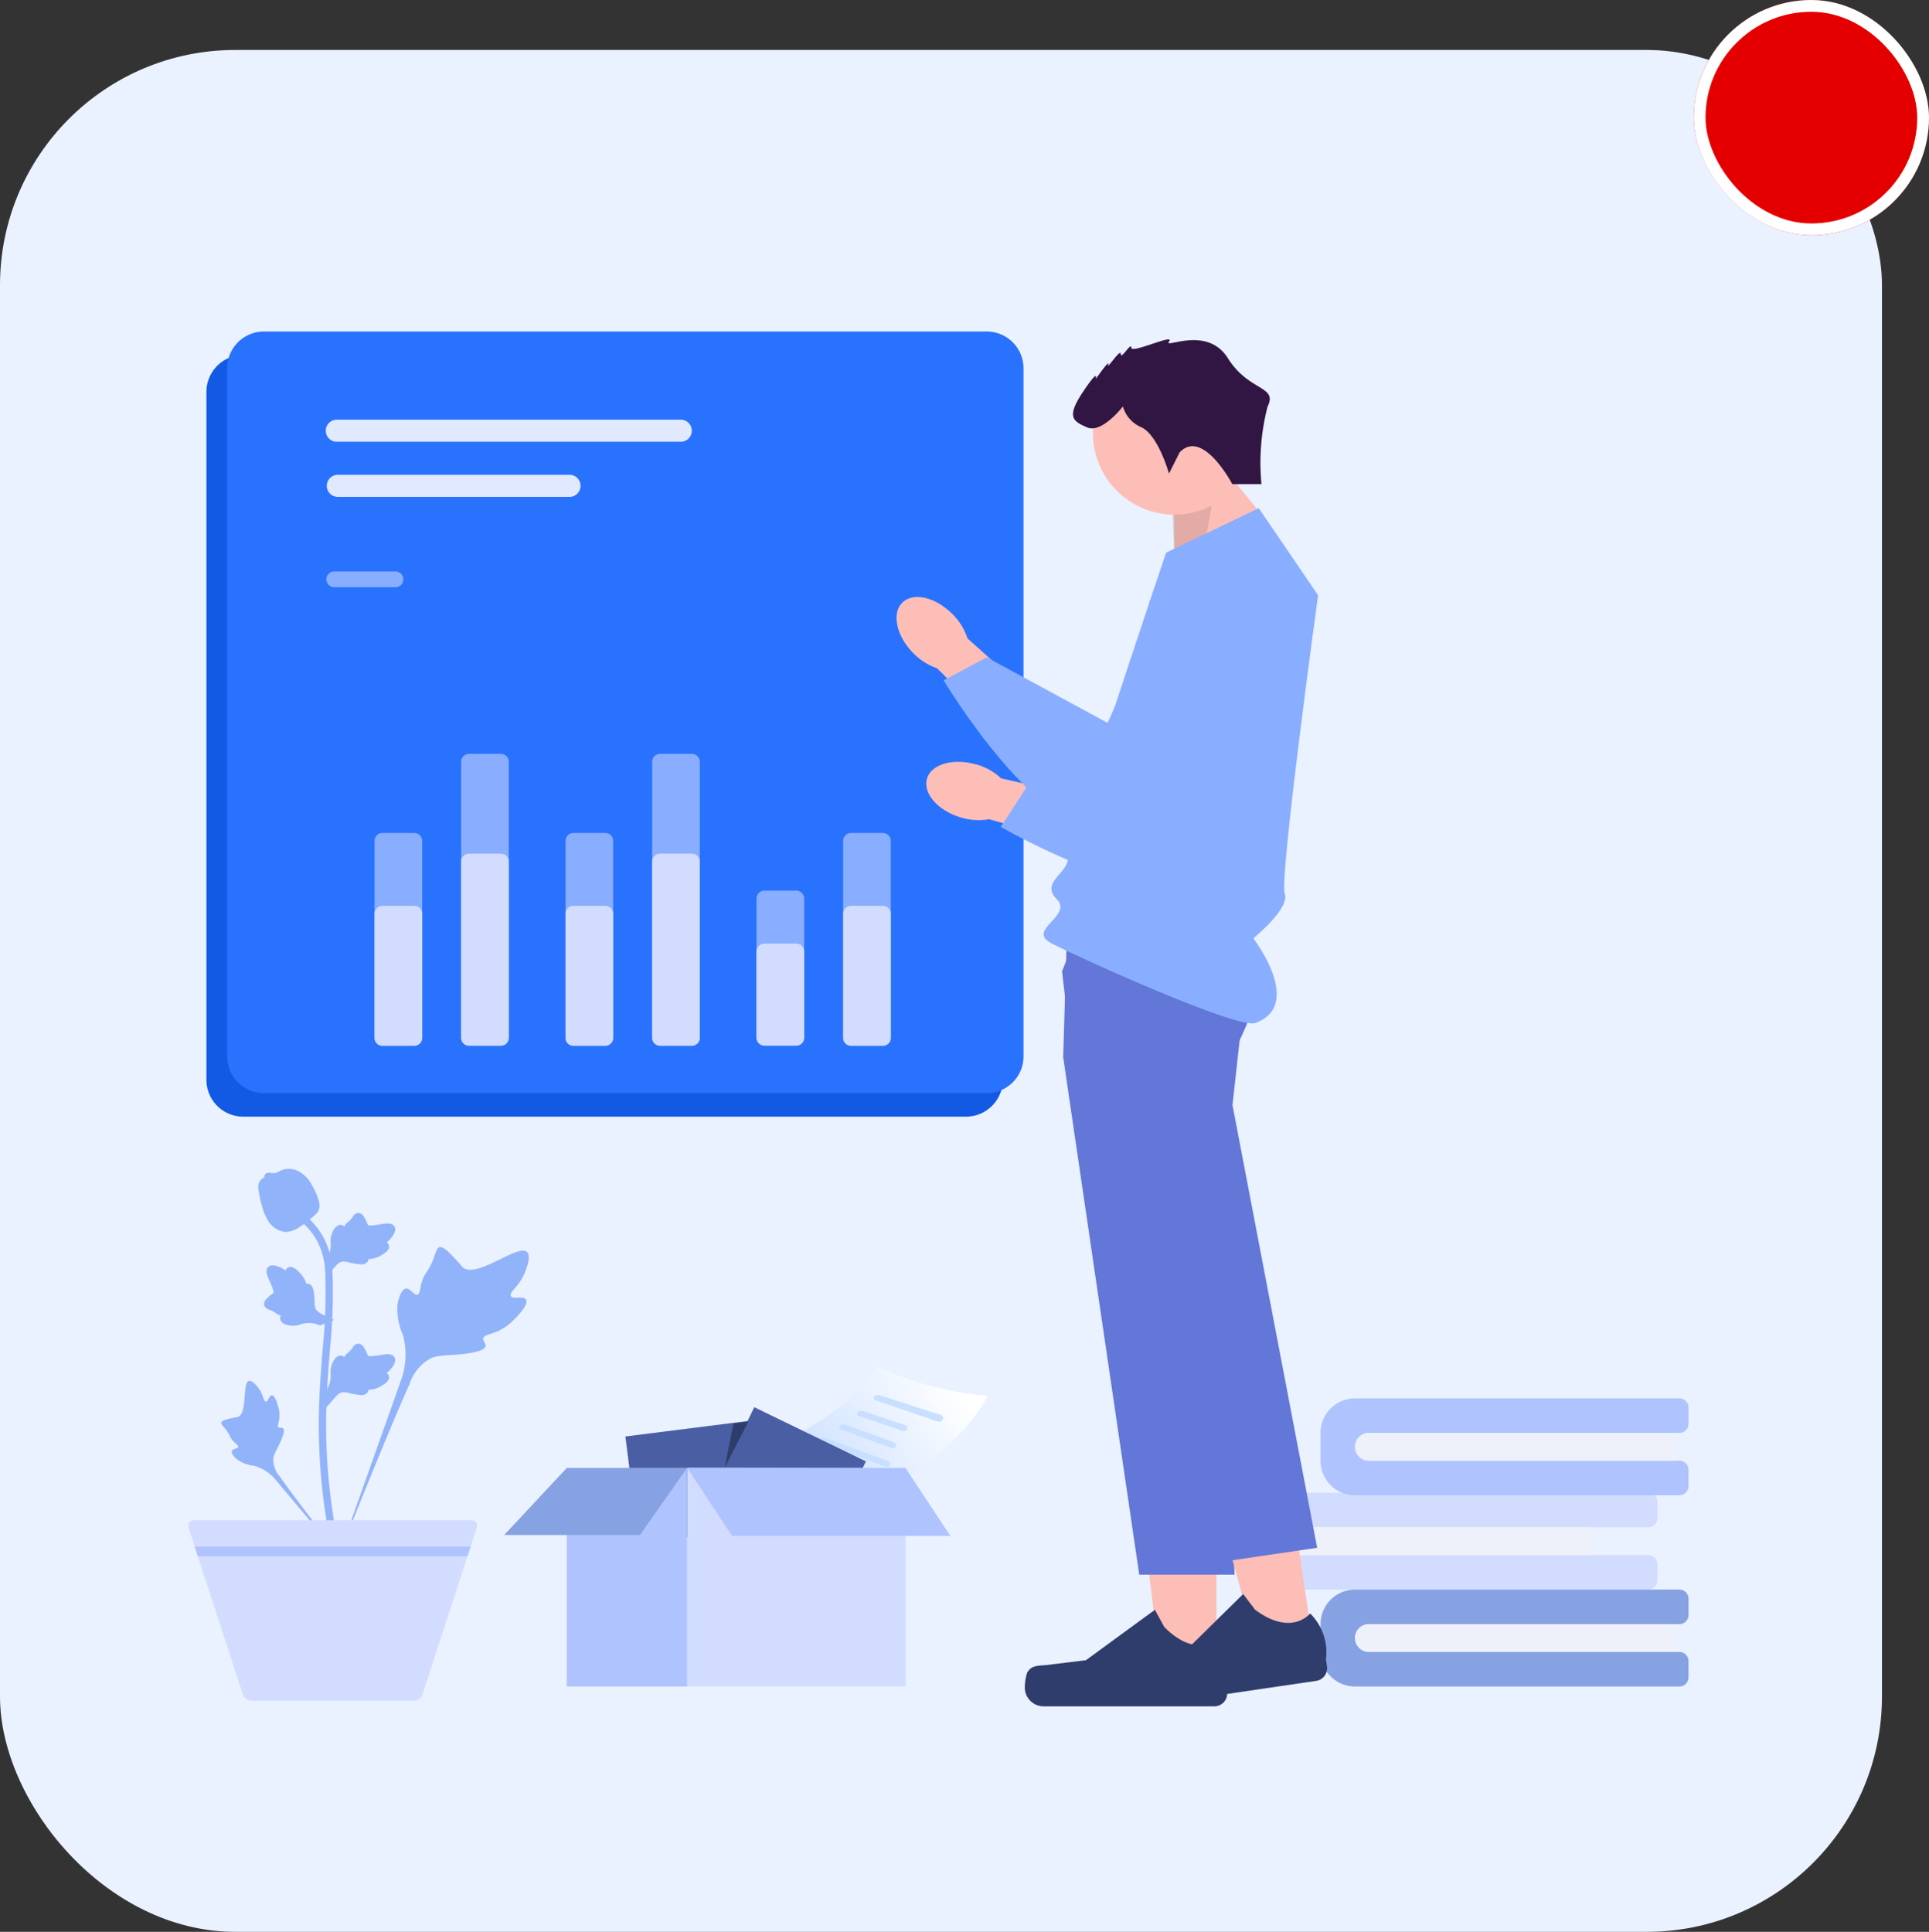 <svg xmlns="http://www.w3.org/2000/svg" xmlns:xlink="http://www.w3.org/1999/xlink" width="82" height="82.124" viewBox="0 0 82 82.124"><rect x="0" y="0" width="82" height="82.124" fill="#333333" stroke="none"/><defs><style>.a{fill:#eaf1ff;}.b{clip-path:url(#a);}.c{fill:#125ae4;}.d{fill:#2972fe;}.e{fill:#e1e9ff;}.f{fill:#89aeff;}.g{fill:#d2dcff;}.h{fill:#aec3ff;}.i{fill:#eff1fa;}.j{fill:#86a2e2;}.k{fill:#fcbeb7;}.l{fill:#2f3d6c;}.m{opacity:0.1;}.n{fill:#6277d7;}.o{fill:#311643;}.p{fill:#91b3fa;}.q{fill:url(#b);}.r{fill:#c9dfff;}.s{fill:#4a5ea3;}.t{fill:#e50000;stroke:#fff;stroke-width:0.5px;}.u{stroke:none;}.v{fill:none;}</style><clipPath id="a"><rect class="a" width="80" height="80" rx="10"/></clipPath><linearGradient id="b" x1="0.183" y1="0.602" x2="0.932" y2="0.268" gradientUnits="objectBoundingBox"><stop offset="0" stop-color="#c6ddff"/><stop offset="1" stop-color="#fff"/></linearGradient></defs><g transform="translate(3002 -1931)"><g transform="translate(-3002 1933.124)"><g transform="translate(0 0)"><rect class="a" width="80" height="80" rx="10"/></g></g><g transform="translate(83.889 6405.124)"><g transform="translate(-3076.233 -4460.031)"><g transform="translate(-0.881 1)"><path class="c" d="M181.5,110.736H150.777a1.565,1.565,0,0,1-1.565-1.565V79.924a1.565,1.565,0,0,1,1.565-1.565H181.5a1.565,1.565,0,0,1,1.565,1.565v29.247a1.565,1.565,0,0,1-1.565,1.565Z" transform="translate(-149.212 -78.359)"/></g><path class="d" d="M181.5,110.736H150.777a1.565,1.565,0,0,1-1.565-1.565V79.924a1.565,1.565,0,0,1,1.565-1.565H181.5a1.565,1.565,0,0,1,1.565,1.565v29.247a1.565,1.565,0,0,1-1.565,1.565Z" transform="translate(-149.212 -78.359)"/><g transform="translate(4.214 3.747)"><path class="e" d="M185.7,98.364H171.124a.47.47,0,1,1,0-.939H185.7a.47.47,0,1,1,0,.939Z" transform="translate(-170.654 -97.424)"/></g><g transform="translate(4.214 6.091)"><path class="e" d="M181.014,110.287h-9.89a.47.47,0,0,1,0-.939h9.89a.47.47,0,0,1,0,.939Z" transform="translate(-170.654 -109.348)"/></g><g transform="translate(4.214 10.199)"><path class="f" d="M173.594,130.922h-2.6a.335.335,0,1,1,0-.671h2.6a.335.335,0,1,1,0,.671Z" transform="translate(-170.654 -130.251)"/></g><g transform="translate(6.262 17.954)"><g transform="translate(0 3.364)"><path class="f" d="M183.1,187.162v8.372a.335.335,0,0,1-.335.335h-1.356a.335.335,0,0,1-.335-.335v-8.372a.335.335,0,0,1,.335-.335h1.356a.335.335,0,0,1,.335.335Z" transform="translate(-181.071 -186.827)"/></g><g transform="translate(3.684)"><path class="f" d="M201.84,170.048v11.736a.335.335,0,0,1-.335.335h-1.356a.335.335,0,0,1-.335-.335V170.048a.335.335,0,0,1,.335-.335h1.356a.336.336,0,0,1,.335.335Z" transform="translate(-199.814 -169.712)"/></g><g transform="translate(8.12 3.364)"><path class="f" d="M224.413,187.162v8.372a.335.335,0,0,1-.335.335h-1.356a.335.335,0,0,1-.335-.335v-8.372a.335.335,0,0,1,.335-.335h1.356a.335.335,0,0,1,.335.335Z" transform="translate(-222.386 -186.827)"/></g><g transform="translate(11.803)"><path class="f" d="M243.155,170.048v11.736a.335.335,0,0,1-.335.335h-1.356a.335.335,0,0,1-.335-.335V170.048a.335.335,0,0,1,.335-.335h1.356a.336.336,0,0,1,.335.335Z" transform="translate(-241.128 -169.712)"/></g><g transform="translate(16.24 5.815)"><path class="f" d="M265.727,199.636v5.921a.335.335,0,0,1-.335.335h-1.356a.335.335,0,0,1-.335-.335v-5.921a.335.335,0,0,1,.335-.335h1.356a.336.336,0,0,1,.335.335Z" transform="translate(-263.7 -199.301)"/></g><g transform="translate(19.923 3.364)"><path class="f" d="M284.469,187.162v8.372a.335.335,0,0,1-.335.335h-1.356a.335.335,0,0,1-.335-.335v-8.372a.335.335,0,0,1,.335-.335h1.356a.336.336,0,0,1,.335.335Z" transform="translate(-282.443 -186.827)"/></g></g><g transform="translate(6.262 22.197)"><g transform="translate(0 2.213)"><path class="g" d="M183.1,202.9v5.28a.335.335,0,0,1-.335.335h-1.356a.335.335,0,0,1-.335-.335V202.9a.335.335,0,0,1,.335-.335h1.356a.336.336,0,0,1,.335.335Z" transform="translate(-181.071 -202.56)"/></g><g transform="translate(3.684)"><path class="g" d="M201.84,191.633v7.494a.335.335,0,0,1-.335.335h-1.356a.335.335,0,0,1-.335-.335v-7.494a.335.335,0,0,1,.335-.335h1.356a.335.335,0,0,1,.335.335Z" transform="translate(-199.814 -191.298)"/></g><g transform="translate(8.12 2.213)"><path class="g" d="M224.413,202.9v5.28a.335.335,0,0,1-.335.335h-1.356a.335.335,0,0,1-.335-.335V202.9a.335.335,0,0,1,.335-.335h1.356a.336.336,0,0,1,.335.335Z" transform="translate(-222.386 -202.56)"/></g><g transform="translate(11.803)"><path class="g" d="M243.155,191.633v7.494a.335.335,0,0,1-.335.335h-1.356a.335.335,0,0,1-.335-.335v-7.494a.335.335,0,0,1,.335-.335h1.356a.335.335,0,0,1,.335.335Z" transform="translate(-241.128 -191.298)"/></g><g transform="translate(16.24 3.827)"><path class="g" d="M265.727,211.1v3.667a.335.335,0,0,1-.335.335h-1.356a.335.335,0,0,1-.335-.335V211.1a.335.335,0,0,1,.335-.335h1.356a.336.336,0,0,1,.335.335Z" transform="translate(-263.7 -210.769)"/></g><g transform="translate(19.923 2.213)"><path class="g" d="M284.469,202.9v5.28a.335.335,0,0,1-.335.335h-1.356a.335.335,0,0,1-.335-.335V202.9a.335.335,0,0,1,.335-.335h1.356a.336.336,0,0,1,.335.335Z" transform="translate(-282.443 -202.56)"/></g></g></g><g transform="translate(-3033.374 -4414.678)"><g transform="translate(0 4.009)"><path class="g" d="M408.953,293.651v-.693a.388.388,0,0,0-.388-.388H392.481a1.469,1.469,0,0,0-1.469,1.469v1.182a1.469,1.469,0,0,0,1.469,1.469h16.084a.388.388,0,0,0,.388-.388v-.693a.388.388,0,0,0-.388-.388H393.072a.591.591,0,0,1,0-1.182h15.493a.388.388,0,0,0,.388-.388Z" transform="translate(-391.012 -292.57)"/></g><g transform="translate(3.62 0)"><path class="h" d="M425.719,272.544v-.693a.388.388,0,0,0-.388-.388H411.545a1.469,1.469,0,0,0-1.469,1.469v1.182a1.469,1.469,0,0,0,1.469,1.469h13.785a.388.388,0,0,0,.388-.388V274.5a.388.388,0,0,0-.388-.388H412.136a.591.591,0,1,1,0-1.182h13.194a.388.388,0,0,0,.388-.388Z" transform="translate(-410.076 -271.463)"/></g><g transform="translate(1.464 5.478)"><path class="i" d="M412.384,300.306v1.182H399.312a.591.591,0,1,1,0-1.182h13.072Z" transform="translate(-398.721 -300.306)"/></g><g transform="translate(5.09 1.469)"><path class="i" d="M431.476,279.2v1.182H418.4a.591.591,0,0,1,0-1.182h13.072Z" transform="translate(-417.813 -279.198)"/></g><g transform="translate(3.62 8.129)"><path class="j" d="M425.719,315.347v-.693a.388.388,0,0,0-.388-.388H411.545a1.469,1.469,0,0,0-1.469,1.469v1.182a1.469,1.469,0,0,0,1.469,1.469h13.785a.388.388,0,0,0,.388-.388v-.693a.388.388,0,0,0-.388-.388H412.136a.591.591,0,1,1,0-1.182h13.194a.388.388,0,0,0,.388-.388Z" transform="translate(-410.076 -314.266)"/></g><g transform="translate(5.09 9.598)"><path class="i" d="M431.476,322v1.182H418.4a.591.591,0,0,1,0-1.182h13.072Z" transform="translate(-417.813 -322.003)"/></g></g><g transform="translate(-3047.777 -4459.696)"><path class="k" d="M132.982,240.245c-.978-.289-1.919-.018-2.1.6s.46,1.36,1.438,1.649a2.551,2.551,0,0,0,1.2.075l4.158,1.171.508-1.963-4.153-.946a2.551,2.551,0,0,0-1.051-.59Z" transform="translate(-129.588 -222.171)"/><path class="k" d="M151,189.309c-.714-.727-1.669-.948-2.131-.493s-.258,1.413.456,2.14a2.551,2.551,0,0,0,1.015.65l3.066,3.042,1.4-1.469-3.171-2.843a2.551,2.551,0,0,0-.632-1.026Z" transform="translate(-148.622 -177.628)"/><path class="f" d="M84.842,174.152l-3.215,7.132L76.494,178.5l-1.837.975s4.2,7.016,7.07,6.217,7.976-8.04,7.056-10.275-3.941-1.27-3.941-1.27Z" transform="translate(-72.657 -164.982)"/><path class="k" d="M97.539,467.7H95.2l-1.115-9.041h3.46Z" transform="translate(-83.945 -410.997)"/><path class="l" d="M90.205,507.976h0a2.013,2.013,0,0,0-.112.663h0a.8.8,0,0,0,.8.8h7.259a.543.543,0,0,0,.543-.543v-.3a2.321,2.321,0,0,0-.38-2.028s-.919.877-2.292-.5l-.4-.733-2.931,2.143-1.625.2c-.355.044-.671-.007-.853.3Z" transform="translate(-84.642 -451.329)"/><path class="k" d="M77.587,151.009l-.047-3.162,1.95-1.215,2.12,2.593Z" transform="translate(-65.767 -141.381)"/><path class="m" d="M93.264,151.009l-.126-3.083,2.029-1.294-.689,3.815Z" transform="translate(-81.443 -141.381)"/><circle class="k" cx="3.467" cy="3.467" r="3.467" transform="translate(8.347 0.515)"/><path class="n" d="M80.156,299.309l3.23,21.98h4.052L86.9,308.743l-.284-6.6.822-3.14a14.03,14.03,0,0,0,.691-1.544c.356-.955.637-2.1.22-2.642a1.981,1.981,0,0,0-1.1-.458,11.33,11.33,0,0,0-1.134-.161,50.739,50.739,0,0,0-5.805-.089l-.087,2.86-.048,1.6-.023.743Z" transform="translate(-73.07 -268.776)"/><path class="k" d="M68.441,460.4l-2.319.341L63.7,451.957l3.423-.5Z" transform="translate(-50.717 -404.774)"/><path class="l" d="M59.459,503.843h0a2.013,2.013,0,0,0-.014.672h0a.8.8,0,0,0,.9.671l7.182-1.056a.543.543,0,0,0,.458-.616l-.044-.3a2.32,2.32,0,0,0-.671-1.951s-.782,1-2.34-.158l-.507-.667-2.588,2.547-1.578.434c-.345.095-.664.091-.8.422Z" transform="translate(-49.689 -447.102)"/><path class="n" d="M62.55,292.175l.443,3.815,2.416,8.04,3.977,13.237,4.009-.589-3.6-18.82.356-3.227s.116-.321.249-.79c.264-.929.6-2.442.231-3.214a.9.9,0,0,0-.187-.27,1.5,1.5,0,0,0-.825-.268,31.222,31.222,0,0,0-6.483.6l-.588,1.485Z" transform="translate(-55.515 -265.308)"/><path class="f" d="M71.415,160.791l-3.939,1.891s-4.175,12.369-4.175,13-1.182,1.024-.473,1.733-1.32,1.31-.227,1.876,7.912,3.664,8.671,3.385c2.091-.77-.089-3.6-.089-3.6s1.571-1.265,1.335-1.9,1.418-12.684,1.418-12.684l-2.521-3.7Z" transform="translate(-56.018 -153.616)"/><path class="o" d="M81.955,112.813l-.446.892s-.446-1.606-1.16-1.962a1.374,1.374,0,0,1-.8-.892s-.892,1.16-1.516.892-.892-.446-.178-1.516.535-.535.535-.535.624-.892.535-.624.535-.714.535-.446.446-.535.446-.268,1.873-.624,1.606-.268,1.606-.714,2.5.714,2.129,1.163,1.689,2.053a9.552,9.552,0,0,0-.262,3.3H84.2s-1.267-2.408-2.249-1.338Z" transform="translate(-69.928 -108)"/><path class="f" d="M83.98,181.45l.652,7.8-5.837.063-1.133,1.744s7.075,4.1,9.2,2,3.07-10.9,1.181-12.409S83.98,181.45,83.98,181.45Z" transform="translate(-73.232 -170.332)"/></g><g transform="translate(120.419 17.631)"><g transform="translate(-3196.905 -4442.07)"><path class="p" d="M227.007,429.644c-.1-.175-.554.012-.637-.147s.336-.4.574-.952c.043-.1.314-.727.114-.92-.381-.367-2.123,1.147-2.733.652a8.154,8.154,0,0,0-.632-.678c-.161-.14-.259-.2-.353-.18-.134.033-.144.212-.288.565-.215.528-.342.5-.468.918-.093.313-.072.495-.181.53-.155.05-.3-.282-.494-.252s-.322.417-.36.706a2.709,2.709,0,0,0,.238,1.277,3.208,3.208,0,0,1-.086,1.913l-2.744,7.731c.606-1.586,2.36-5.935,3.1-7.551a1.914,1.914,0,0,1,.93-1.126c.464-.18,1.1-.072,1.915-.268.095-.023.358-.09.392-.245.027-.128-.128-.2-.1-.32.032-.161.337-.163.711-.349a2.217,2.217,0,0,0,.57-.421c.043-.04.677-.648.538-.882Z" transform="translate(-214.057 -424.084)"/><path class="p" d="M181.334,474.21c-.116,0-.154.275-.256.27s-.1-.28-.3-.557c-.036-.05-.266-.364-.419-.321-.29.081-.05,1.373-.469,1.53a4.64,4.64,0,0,0-.515.115c-.115.039-.174.068-.19.121-.022.075.063.132.194.3.2.258.145.311.315.494.127.136.222.178.208.242-.02.091-.224.065-.266.17s.112.278.243.38a1.542,1.542,0,0,0,.7.252,1.827,1.827,0,0,1,.914.594l3,3.577c-.6-.755-2.232-2.871-2.813-3.7a1.09,1.09,0,0,1-.285-.781c.046-.28.282-.562.421-1.017.016-.053.059-.2-.007-.263s-.135.005-.187-.041c-.07-.062.017-.212.034-.45a1.263,1.263,0,0,0-.042-.4C181.6,474.7,181.489,474.209,181.334,474.21Z" transform="translate(-179.18 -464.58)"/><path class="p" d="M214.97,463.456l-.07-.624.032-.047a1.155,1.155,0,0,0,.224-.635c0-.032,0-.064,0-.1a.976.976,0,0,1,.071-.481c.047-.105.18-.349.38-.319a.226.226,0,0,1,.125.061l.014-.022a.688.688,0,0,1,.159-.175.8.8,0,0,0,.133-.135c.026-.032.046-.061.063-.084a.293.293,0,0,1,.238-.156.313.313,0,0,1,.238.181,1.5,1.5,0,0,1,.138.273.472.472,0,0,0,.023.054c.041.06.374,0,.5-.017.282-.047.526-.088.627.09.072.127.019.3-.164.513a1.019,1.019,0,0,1-.171.16.209.209,0,0,1,.1.131h0c.038.151-.092.3-.386.451a1.039,1.039,0,0,1-.309.11,1.219,1.219,0,0,1-.173.015.206.206,0,0,1-.025.093.309.309,0,0,1-.321.129,2.522,2.522,0,0,1-.455-.073,1.1,1.1,0,0,0-.287-.043c-.142.011-.251.125-.38.272l-.321.375Z" transform="translate(-210.501 -453.306)"/><path class="p" d="M196.923,436.041l-.586.226-.054-.019a1.155,1.155,0,0,0-.671-.056c-.031.008-.062.018-.093.027a.976.976,0,0,1-.483.053c-.114-.019-.383-.086-.4-.287a.226.226,0,0,1,.027-.137l-.025-.008a.688.688,0,0,1-.209-.109.8.8,0,0,0-.164-.095c-.038-.017-.07-.029-.1-.04a.293.293,0,0,1-.212-.191.313.313,0,0,1,.115-.276,1.5,1.5,0,0,1,.229-.2.477.477,0,0,0,.046-.036c.048-.055-.091-.363-.143-.479-.117-.261-.218-.487-.072-.629.1-.1.281-.093.538.028a1.02,1.02,0,0,1,.2.125.209.209,0,0,1,.1-.13h0c.137-.075.316.012.535.259a1.039,1.039,0,0,1,.185.271,1.213,1.213,0,0,1,.059.164.205.205,0,0,1,.1,0c.1.026.176.118.207.278a2.52,2.52,0,0,1,.045.459,1.1,1.1,0,0,0,.031.289c.047.134.185.211.36.3l.444.215Z" transform="translate(-192.129 -429.608)"/><path class="p" d="M214.97,418.349l-.07-.624.032-.047a1.155,1.155,0,0,0,.224-.635c0-.032,0-.064,0-.1a.976.976,0,0,1,.071-.481c.047-.105.18-.349.38-.319a.226.226,0,0,1,.125.061l.014-.022a.686.686,0,0,1,.159-.175.8.8,0,0,0,.133-.135c.026-.032.046-.061.063-.084a.293.293,0,0,1,.238-.156.313.313,0,0,1,.238.181,1.505,1.505,0,0,1,.138.273.47.47,0,0,0,.023.054c.041.06.374,0,.5-.017.282-.047.526-.088.627.09.072.127.019.3-.164.513a1.021,1.021,0,0,1-.171.16.209.209,0,0,1,.1.131h0c.038.151-.092.3-.386.451a1.039,1.039,0,0,1-.309.11,1.214,1.214,0,0,1-.173.015.206.206,0,0,1-.025.093.309.309,0,0,1-.321.129,2.52,2.52,0,0,1-.455-.073,1.1,1.1,0,0,0-.287-.043c-.142.011-.251.125-.38.272l-.321.375Z" transform="translate(-210.501 -413.755)"/><path class="p" d="M207.98,431l-.131-.082-.032-.151.032.151-.153.017c0-.014-.011-.047-.023-.1a21.827,21.827,0,0,1-.45-2.466,25.145,25.145,0,0,1-.2-2.854c-.014-.962.031-1.69.068-2.275.028-.441.061-.861.094-1.271a23.766,23.766,0,0,0,.109-3.27,3.03,3.03,0,0,0-.353-1.352,2.871,2.871,0,0,0-.737-.865l.192-.242a3.185,3.185,0,0,1,.816.959,3.318,3.318,0,0,1,.39,1.484,24,24,0,0,1-.109,3.311c-.033.408-.066.826-.093,1.266-.036.58-.081,1.3-.067,2.25a24.839,24.839,0,0,0,.2,2.819,21.485,21.485,0,0,0,.444,2.433c.036.147.043.178.007.236h0Z" transform="translate(-202.872 -414.293)"/><path class="p" d="M193.186,403.069h-.038a.987.987,0,0,1-.724-.467,2.159,2.159,0,0,1-.258-.615,3.855,3.855,0,0,1-.142-.637.626.626,0,0,1,.017-.4.471.471,0,0,1,.217-.2.174.174,0,0,1,.012-.091c.053-.129.192-.112.268-.1a.76.76,0,0,0,.138.008.388.388,0,0,0,.191-.064.858.858,0,0,1,.258-.1.92.92,0,0,1,.486.039,1.353,1.353,0,0,1,.689.671,2.358,2.358,0,0,1,.254.581.69.69,0,0,1,.035.385c-.038.147-.128.232-.355.418a4.14,4.14,0,0,1-.46.352A1.16,1.16,0,0,1,193.186,403.069Z" transform="translate(-190.424 -400.382)"/></g><g transform="translate(-3198.308 -4427.129)"><g transform="translate(0 0)"><path class="g" d="M32.043,70.22H26.518a.237.237,0,0,0-.225.31l.264.811.134.41,1.913,5.87a.387.387,0,0,0,.368.267h6.9a.387.387,0,0,0,.368-.267l1.914-5.87.134-.41.264-.811a.237.237,0,0,0-.225-.31H32.043Z" transform="translate(-26.281 -70.22)"/></g><g transform="translate(0.276 1.121)"><path class="h" d="M39.2,75.06l-.134.41H27.607l-.134-.41Z" transform="translate(-27.473 -75.06)"/></g></g></g><g transform="translate(-3054.912 -4416.039)"><path class="q" d="M283.123,165.951a13.87,13.87,0,0,0,4.684,1.255c-.219.51-1.777,3.061-6.4,5.164a40,40,0,0,1-4.6-2.246c.054.077,4.923-1.715,6.317-4.173Z" transform="translate(-276.806 -165.951)"/><g transform="translate(6.24 1.104) rotate(19.173)"><path class="r" d="M.019.168A.265.265,0,0,1,.227.059L2.939,0a.137.137,0,0,1,.131.186h0A.189.189,0,0,1,2.9.308L.1.321A.1.1,0,0,1,.019.168Z" transform="translate(0 0)"/></g><g transform="translate(5.519 1.812) rotate(19.173)"><path class="r" d="M.01.15A.244.244,0,0,1,.224.019L2.109,0a.119.119,0,0,1,.113.16h0A.163.163,0,0,1,2.07.266L.089.279A.089.089,0,0,1,.01.15Z" transform="translate(0 0)"/></g><g transform="translate(4.774 2.39) rotate(20.476)"><path class="r" d="M.013.141A.251.251,0,0,1,.226.019L2.416,0a.119.119,0,0,1,.111.166h0a.164.164,0,0,1-.151.1L.092.279A.091.091,0,0,1,.013.141Z" transform="translate(0 0)"/></g><g transform="translate(3.122 3.512) rotate(21.69)"><path class="r" d="M.005.166A.229.229,0,0,1,.216.018L1.475,0A.117.117,0,0,1,1.59.147h0a.161.161,0,0,1-.154.12L.084.279A.083.083,0,0,1,.005.166Z" transform="translate(0 0)"/></g><g transform="translate(3.858 2.936) rotate(20.476)"><path class="r" d="M.02.124A.266.266,0,0,1,.23.02L3.116,0a.121.121,0,0,1,.108.179h0a.167.167,0,0,1-.146.087L.1.28A.1.1,0,0,1,.02.124Z" transform="translate(0 0)"/></g></g><g transform="translate(-3064.456 -4414.302)"><g transform="translate(10.63 0) rotate(25.881)"><path class="s" d="M5.275,0H0V4.571H5.275V0Z" transform="translate(0 0)"/></g><g transform="translate(5.152 1.244) rotate(-7.207)"><path class="s" d="M5.275,0H0V4.571H5.275V0Z"/></g><g transform="translate(7.774 2.585)"><path class="g" d="M233.776,332.169h-9.288v9.288h9.288v-9.288Z" transform="translate(-224.488 -332.169)"/></g><g transform="translate(2.658 2.585)"><path class="h" d="M203.571,332.169h-5.116v9.288h5.116v-9.288Z" transform="translate(-198.455 -332.169)"/></g><g transform="translate(0 2.585)"><path class="j" d="M187.59,332.169l-2.658,2.847H190.7l2-2.847Z" transform="translate(-184.932 -332.169)"/></g><g transform="translate(7.774 2.572)"><path class="h" d="M233.776,332.114l1.9,2.884H226.4l-1.911-2.9,9.288.014Z" transform="translate(-224.488 -332.1)"/></g><g transform="translate(9.371 0.614)"><path class="l" d="M232.987,322.216l-.374,1.881,1.009-1.961-.636.08Z" transform="translate(-232.613 -322.136)"/></g></g></g><g class="t" transform="translate(-2930 1931)"><rect class="u" width="10" height="10" rx="5"/><rect class="v" x="0.25" y="0.25" width="9.5" height="9.5" rx="4.75"/></g></g></svg>